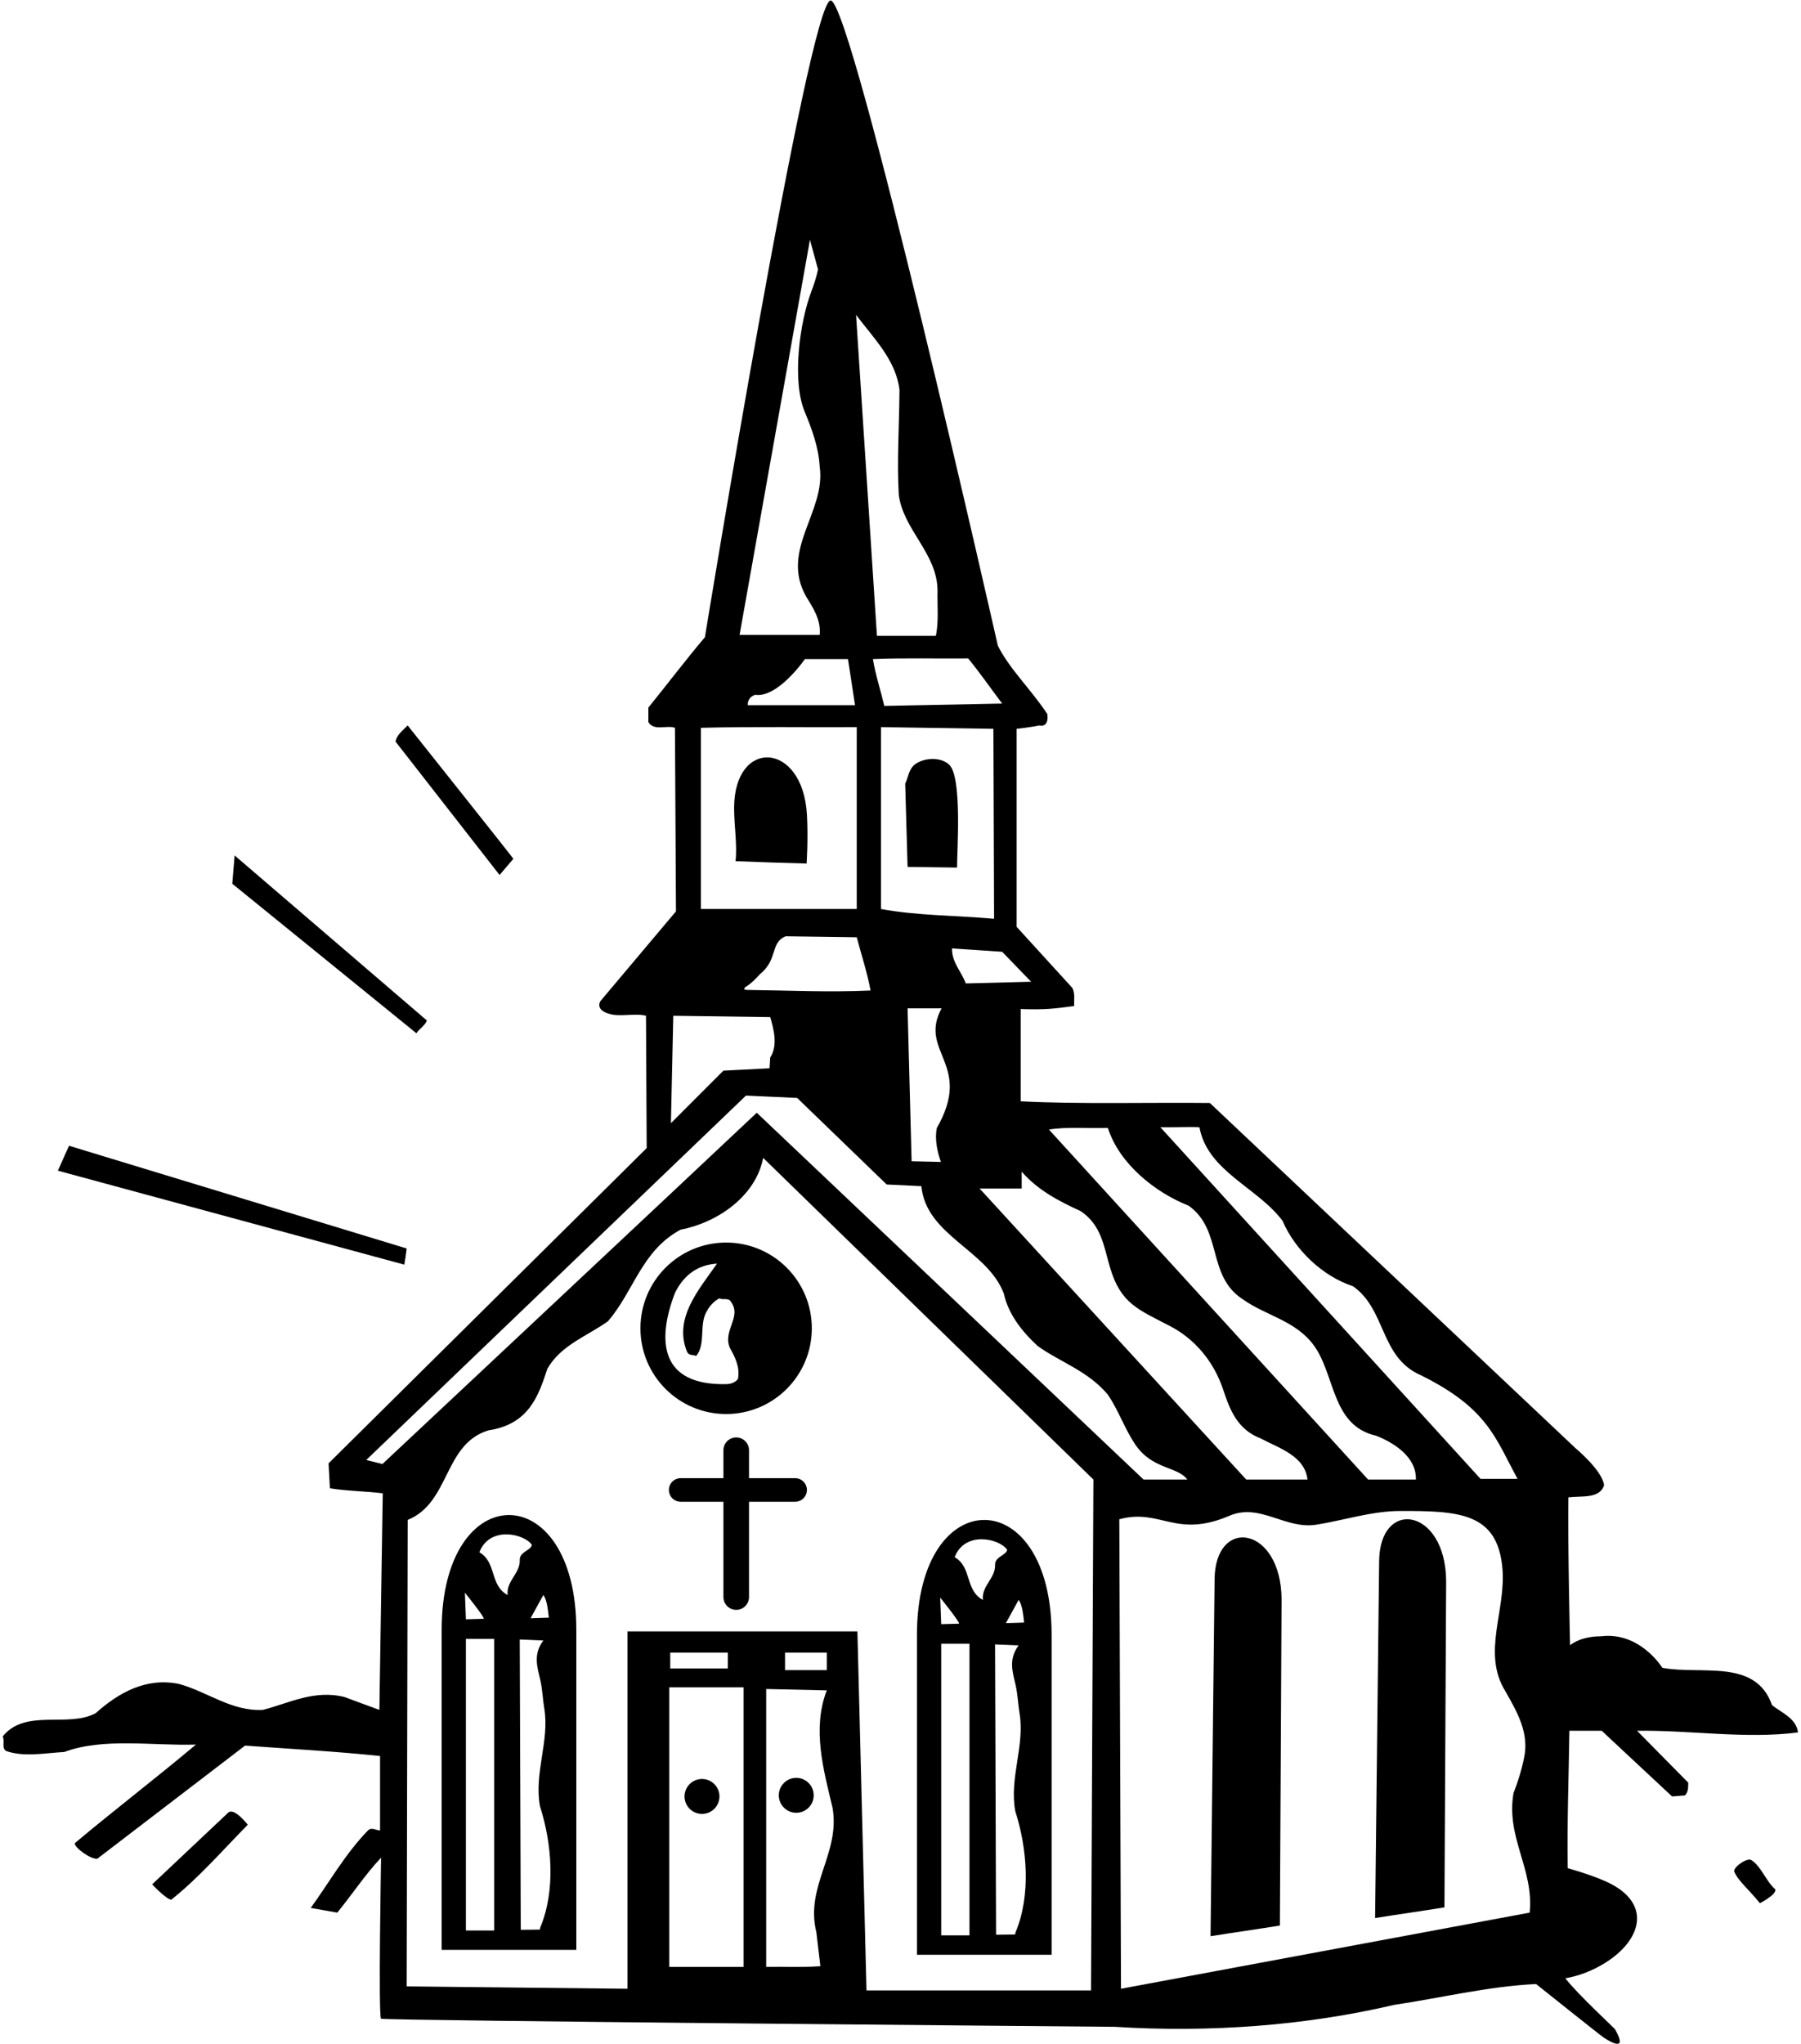 <?xml version="1.0" encoding="UTF-8"?>
<svg xmlns="http://www.w3.org/2000/svg" xmlns:xlink="http://www.w3.org/1999/xlink" width="535pt" height="607pt" viewBox="0 0 535 607" version="1.1">
<g id="surface1">
<path style=" stroke:none;fill-rule:nonzero;fill:rgb(0%,0%,0%);fill-opacity:1;" d="M 126.801 303 L 69.699 254 L 69 262.398 L 123.699 306.801 C 124.5 305.5 126.301 304.5 126.801 303 "/>
<path style=" stroke:none;fill-rule:nonzero;fill:rgb(0%,0%,0%);fill-opacity:1;" d="M 152.5 255 C 152.398 254.699 121.102 215.398 121.102 215.398 C 119.5 217 117.801 218.301 117.5 220.199 L 148.398 259.801 L 152.5 255 "/>
<path style=" stroke:none;fill-rule:nonzero;fill:rgb(0%,0%,0%);fill-opacity:1;" d="M 67.801 538.199 L 45.199 559.5 C 45.199 559.5 49.266 563.867 50.867 564.066 C 59.168 557.465 66.199 549.297 73.602 541.801 C 73.602 541.801 69.602 536.598 67.801 538.199 "/>
<path style=" stroke:none;fill-rule:nonzero;fill:rgb(0%,0%,0%);fill-opacity:1;" d="M 120.801 370.699 L 20.5 340.199 L 17.199 347.602 L 120.102 375.5 C 120.398 373.898 120.602 372.301 120.801 370.699 "/>
<path style=" stroke:none;fill-rule:nonzero;fill:rgb(0%,0%,0%);fill-opacity:1;" d="M 520.262 552.297 C 518.926 551.445 514.691 554.574 515.176 555.742 C 516.266 558.395 519.535 561.066 522.801 565.098 C 522.801 565.098 527.699 562.598 527.398 561 C 524.719 558.797 523.219 554.184 520.262 552.297 "/>
<path style=" stroke:none;fill-rule:nonzero;fill:rgb(0%,0%,0%);fill-opacity:1;" d="M 534.102 514.398 C 533.602 510.199 529.301 508.598 526.398 506.301 C 521.5 492.301 505.301 497.398 493.801 495.199 C 493.801 495.199 487.199 484.398 475.539 485.852 C 472.125 485.852 468.75 486.648 466.398 488.5 C 466.398 488.5 465.699 459 465.898 444.602 C 469.801 444.102 475.199 445.102 476.5 441 C 475.98 436.59 468.051 430.027 468.051 430.027 L 359.398 327.5 C 341.602 327.301 320.398 327.898 303.199 327 L 303.199 299.602 C 310.699 299.898 313.898 299.398 319.102 298.699 C 319 296.398 319.398 295.398 318.602 293.398 L 302 275.199 L 302 216.398 C 302 216.398 306.602 215.898 308.699 215.398 C 311 215.898 311.398 213.801 311.102 212 C 306.301 204.699 299.898 198.699 296.414 191.711 C 296.414 191.711 253.199 0.398 246.762 0.148 C 240.324 -0.102 209.398 189.199 209.398 189.199 C 203.801 195.801 198.199 203.199 192.602 210.102 L 192.602 214.398 C 194.301 217.199 198 215.199 200.5 216.102 L 200.801 270.602 L 178.398 297.199 C 178.398 297.199 176.5 299.883 181.273 301.121 C 184.488 301.961 188.695 300.777 191.898 301.602 L 192.102 340.898 L 97.602 434.5 L 98 441.898 C 102.699 442.699 109.102 442.801 113.699 443.398 L 112.699 507.699 C 109.199 506.398 105.801 505.199 102.398 503.898 C 93.402 501.602 85.902 505.699 78.102 507.699 C 68.801 508.199 61.602 502.301 53.199 500 C 43.5 498 35.301 502.5 28.402 508.699 C 20.102 513.098 7.5 507.199 0.801 515.598 C 1.5 516.898 0.402 519 1.801 519.898 C 7.102 521.801 13.5 520.5 19.102 520.199 C 30.602 515.898 45.301 518.398 58.199 518 C 46.301 528 34.102 537.301 22.199 547.297 C 22.102 548.598 26.902 552.098 28.902 551.898 L 72.801 518.301 C 86.199 519.301 99.699 520 112.898 521.398 L 112.898 543.5 C 111.699 543.5 110.398 542.398 109.301 543.5 C 102.5 550.5 97.902 558.797 92.301 566.5 L 100.199 567.898 C 104.602 562.5 108.699 556.297 113.199 551.598 C 113.199 551.598 112.352 599.039 113.199 599.398 C 114.547 599.973 331.102 601.801 331.102 601.801 C 359.5 603.602 388.102 601.398 414.102 595.297 C 428.199 593.199 442 589.797 456.301 589.098 C 456.301 589.098 475.5 604.426 476.438 605.031 C 479.031 606.715 483.438 609.027 479.781 602.57 C 479.527 602.125 468.602 592.098 465 587.398 C 469.105 586.68 473.102 585.121 476.699 582.895 C 487.961 575.922 490.816 564.832 477.051 558.648 C 474.102 557.324 470.449 556.051 465.699 554.699 C 465.5 540.398 466 528.098 466.199 513.898 L 475.801 513.898 L 496.699 533.398 L 500.5 533.098 C 501.5 532.199 501.5 530.699 501.5 529.301 L 486.301 513.898 C 502.398 513.699 518.5 516.398 534.102 514.398 Z M 356.301 334.699 C 358.699 347.801 373.5 352.5 381 362.5 C 384.699 371.199 393 379 401.898 381.898 C 411.801 388.801 409.898 403 422 408.301 C 442.039 418.184 444.199 427.066 450.801 439.102 L 439.801 439.102 L 344.699 334.699 C 348.898 334.801 352.699 334.5 356.301 334.699 Z M 329.102 334.898 C 332.5 345.602 343.199 354.102 353.102 358 C 363.301 365.301 358.398 378.801 369.199 385.801 C 376.102 390.699 384.867 392.066 390.301 399.5 C 396.699 408.258 395.5 423.301 408.801 426.301 C 414.102 428.398 420.801 432.602 420.602 439.301 L 406.398 439.301 L 311.602 335.398 C 316.699 334.5 323.301 335.102 329.102 334.898 Z M 303.5 352.898 L 303.5 347.898 C 308.398 353.5 314.699 356.699 321 359.602 C 327.242 363.723 327.938 370.305 329.766 376.43 C 332.969 387.16 338.172 388.828 347.648 393.785 C 354.5 397.371 360.395 403.73 363.375 412.676 C 365.367 418.656 367.582 424.453 374.5 427.102 C 379.699 429.898 387.602 432.199 388.398 439.301 L 370.199 439.301 L 291 352.898 Z M 306.301 291.5 L 286.898 292 C 285.602 288.5 282.699 285.699 282.801 281.602 L 297.699 282.602 Z M 279.5 345 L 270.801 344.801 L 269.602 299.398 L 279.699 299.398 C 272.699 312.398 289.199 315.898 278.301 334.898 C 277.602 338.102 278.398 341.898 279.5 345 Z M 261.699 269.898 L 261.699 215.898 L 295.102 216.398 L 295.301 272.801 C 284.102 271.801 272.398 271.898 261.699 269.898 Z M 287.602 195.5 C 291.199 199.898 294.301 204.398 297.699 208.898 L 262.699 209.602 C 261.602 205 260.102 200.5 259.301 195.699 C 268.602 195.301 278.199 195.602 287.602 195.5 Z M 267.199 115.801 C 267.102 127.102 266.398 137.199 267 147 C 268.398 157.398 278.398 164.301 278.5 175.301 C 278.398 179.801 278.898 184.602 278 188.801 L 260.5 188.801 L 254.301 93.5 C 259.602 100.5 266.199 107 267.199 115.801 Z M 251.898 195.699 L 254 209.398 L 222.102 209.398 C 222.102 207.801 222.898 206.801 224.301 206.301 C 231.102 207.301 239.102 195.699 239.102 195.699 Z M 240.602 71.199 L 243 80 C 242.535 82.242 241.828 84.398 241.023 86.52 C 237.531 95.688 235.215 112.969 239.016 122.184 C 241.195 127.465 243.184 132.793 243.5 138.602 C 245.398 151.898 231.699 163.199 239.398 177 C 241.5 180.5 243.898 183.898 243.5 188.5 L 219.699 188.5 Z M 208.199 216.102 C 223.5 215.699 240.602 216 254.5 215.898 L 254.5 269.898 L 208.199 269.898 Z M 258.602 294.102 C 246.32 294.66 234.215 294.082 221.707 293.926 C 220.871 293.914 220.926 293.375 221.699 292.902 C 223.172 292.004 224.457 290.676 225.699 289.301 C 231.199 284.898 228.699 279.898 233.398 278 L 254.5 278.301 C 255.898 283.602 257.602 288.699 258.602 294.102 Z M 200 301.602 L 228.801 302 C 229.898 305.801 231.102 310.398 228.801 314 L 228.602 317.199 L 214.898 317.898 L 199.301 333.5 Z M 220.898 584 L 198.801 584 L 198.801 501 L 220.898 501 Z M 199.102 495.398 L 199.102 490.699 L 216.199 490.699 L 216.199 495.398 Z M 242.5 573.699 L 243.699 583.797 C 238.5 584.199 233 583.898 227.602 584 L 227.602 501.5 L 245.602 501.898 C 241.199 513.301 244.602 525.398 247.301 536.699 C 249.699 550.398 239.102 559.898 242.5 573.699 Z M 233.199 495.898 L 233.199 490.699 L 245.602 490.699 L 245.602 495.898 Z M 324.102 591 L 257.398 591 L 254.699 484.398 L 186.398 484.398 L 186.398 590.5 L 120.801 589.797 L 121.102 451.301 C 133.801 446.102 131.699 428.801 145.102 424.699 C 157.199 422.898 160 414.301 162.602 406.398 C 166.699 399.301 174.5 396.699 180.602 392.301 C 188.301 383.398 190.602 371.301 202.199 365.102 C 212.898 363.102 224.5 355.301 226.699 343.801 L 324.801 439.301 Z M 224.801 330.398 C 205.199 348.898 113.602 434.699 113.602 434.699 L 108.801 433.5 L 221.602 325.301 L 236.801 326 L 263.398 351.699 L 273.699 352.199 C 275.102 366.898 293.301 371.102 298.199 384.102 C 299.5 390.102 303.5 395.301 308.301 399.699 C 315.199 404.602 323.102 407 329.102 414.102 C 332.25 418.75 334 424.02 337.117 428.727 C 342.199 436.398 349.699 435.301 352.699 439.301 L 339.699 439.301 Z M 454.398 567.898 L 333 590.5 L 332.5 451.102 C 344.867 447.734 349.199 457.066 365.602 449.898 C 374.535 446.398 381.898 454.199 391.102 452.699 C 399.012 451.449 407.504 448.66 415.867 448.641 C 433.422 448.598 444.719 449.16 446.277 465.395 C 447.504 478.141 440.074 490.727 447.199 502.199 C 450.602 508.199 454.398 514.598 452.699 522.098 C 452 525.598 450.898 529.098 449.602 532.398 C 447.301 545.598 455.699 554.898 454.398 567.898 "/>
<path style=" stroke:none;fill-rule:nonzero;fill:rgb(0%,0%,0%);fill-opacity:1;" d="M 271.5 227.199 C 269.898 228.699 269.801 230.801 268.898 232.699 L 269.602 257.398 L 284.301 257.602 C 284.301 252.398 285.801 231.199 282.102 227.199 C 279.5 224.5 274 225 271.5 227.199 "/>
<path style=" stroke:none;fill-rule:nonzero;fill:rgb(0%,0%,0%);fill-opacity:1;" d="M 218.074 239.773 C 218.051 245.074 219.051 250.848 218.5 255.699 C 225.602 256 232.602 256.199 239.602 256.398 C 239.602 256.398 240.109 249.195 239.703 241.898 C 238.496 220.129 218.172 219.066 218.074 239.773 "/>
<path style=" stroke:none;fill-rule:nonzero;fill:rgb(0%,0%,0%);fill-opacity:1;" d="M 208.535 538.586 C 211.398 538.586 213.719 536.262 213.719 533.398 C 213.719 530.535 211.398 528.215 208.535 528.215 C 205.672 528.215 203.348 530.535 203.348 533.398 C 203.348 536.262 205.672 538.586 208.535 538.586 "/>
<path style=" stroke:none;fill-rule:nonzero;fill:rgb(0%,0%,0%);fill-opacity:1;" d="M 236.535 527.879 C 233.672 527.879 231.348 530.203 231.348 533.066 C 231.348 535.93 233.672 538.25 236.535 538.25 C 239.398 538.25 241.719 535.93 241.719 533.066 C 241.719 530.203 239.398 527.879 236.535 527.879 "/>
<path style=" stroke:none;fill-rule:nonzero;fill:rgb(0%,0%,0%);fill-opacity:1;" d="M 236.199 438.898 L 222.5 438.898 L 222.5 430.602 C 222.5 428.5 220.801 426.801 218.699 426.801 C 216.602 426.801 214.898 428.5 214.898 430.602 L 214.898 438.898 L 202.199 438.898 C 200.27 438.898 198.699 440.465 198.699 442.398 C 198.699 444.332 200.27 445.898 202.199 445.898 L 214.898 445.898 L 214.898 474.199 C 214.898 476.297 216.602 478 218.699 478 C 220.801 478 222.5 476.297 222.5 474.199 L 222.5 445.898 L 236.199 445.898 C 238.133 445.898 239.699 444.332 239.699 442.398 C 239.699 440.465 238.133 438.898 236.199 438.898 "/>
<path style=" stroke:none;fill-rule:nonzero;fill:rgb(0%,0%,0%);fill-opacity:1;" d="M 312.387 485.414 C 312.387 439.926 272.387 439.926 272.387 485.414 L 272.387 580.414 L 312.387 580.414 Z M 304.223 481.77 L 298.805 481.938 L 302.59 475.055 C 303.637 476.355 303.973 479.438 304.223 481.77 Z M 284.887 482.105 C 284.707 482.129 279.59 482.254 279.59 482.254 L 279.289 474.355 C 279.289 474.355 285.254 481.738 284.887 482.105 Z M 287.988 574.652 L 279.59 574.652 L 279.59 488.055 L 287.988 488.055 Z M 283.59 462.355 C 286.57 454.551 296.75 456.711 299.188 460.152 C 298.887 461.855 295.59 462.152 295.59 464.555 C 295.789 468.652 291.488 470.855 291.988 475.055 C 286.59 472.152 288.789 465.355 283.59 462.355 Z M 301.676 573.75 C 301.645 573.82 301.551 574.391 301.551 574.391 L 295.887 574.453 L 295.59 488.254 L 302.59 488.555 C 299.5 492.676 300.805 496.426 301.664 500.199 C 302.355 503.227 302.449 506.27 302.859 508.707 C 304.484 518.324 299.785 527.836 301.59 537.754 C 305.164 548.887 306.273 562.781 301.676 573.75 "/>
<path style=" stroke:none;fill-rule:nonzero;fill:rgb(0%,0%,0%);fill-opacity:1;" d="M 409.684 463.703 L 408.484 569.504 C 415.984 568.305 421.684 567.539 429.086 566.336 L 429.586 469.402 C 429.414 447.672 409.75 444.672 409.684 463.703 "/>
<path style=" stroke:none;fill-rule:nonzero;fill:rgb(0%,0%,0%);fill-opacity:1;" d="M 360.801 469.102 L 359.602 574.898 C 367.102 573.699 372.801 572.934 380.199 571.734 L 380.699 474.801 C 380.535 453.066 360.867 450.066 360.801 469.102 "/>
<path style=" stroke:none;fill-rule:nonzero;fill:rgb(0%,0%,0%);fill-opacity:1;" d="M 190.246 394.398 C 190.246 408.457 201.641 419.855 215.699 419.855 C 229.758 419.855 241.156 408.457 241.156 394.398 C 241.156 380.34 229.758 368.941 215.699 368.941 C 201.641 368.941 190.246 380.34 190.246 394.398 Z M 217.102 386.5 C 220.5 391 214.602 395 216.801 400.199 C 218.398 403 219.898 406.102 219.199 409.5 C 218.227 410.594 217.008 410.949 215.703 410.977 C 196.129 411.406 195.027 398.18 200.5 383.898 C 203.199 378.398 207.5 375.5 213 375.199 C 207.602 382.898 200 391.5 204.102 401.398 C 204.699 402.602 205.898 402.199 206.801 402.602 C 209.801 399.102 207.5 393 210.102 389.102 C 210.801 387.699 212.301 386.199 213.699 385.5 C 214.699 386.102 216.398 385.199 217.102 386.5 "/>
<path style=" stroke:none;fill-rule:nonzero;fill:rgb(0%,0%,0%);fill-opacity:1;" d="M 131.199 483.961 L 131.199 578.961 L 171.199 578.961 L 171.199 483.961 C 171.199 438.473 131.199 438.473 131.199 483.961 Z M 143.699 480.648 C 143.52 480.672 138.398 480.801 138.398 480.801 L 138.102 472.898 C 138.102 472.898 144.066 480.285 143.699 480.648 Z M 146.801 573.199 L 138.398 573.199 L 138.398 486.602 L 146.801 486.602 Z M 142.398 460.898 C 145.383 453.098 155.562 455.258 158 458.699 C 157.699 460.398 154.398 460.699 154.398 463.102 C 154.602 467.199 150.301 469.398 150.801 473.602 C 145.398 470.699 147.602 463.898 142.398 460.898 Z M 160.488 572.297 C 160.457 572.363 160.363 572.938 160.363 572.938 L 154.699 573 L 154.398 486.801 L 161.398 487.102 C 158.312 491.223 159.617 494.973 160.48 498.746 C 161.168 501.77 161.262 504.816 161.676 507.25 C 163.297 516.871 158.598 526.383 160.398 536.301 C 163.977 547.43 165.086 561.328 160.488 572.297 Z M 157.617 480.484 L 161.398 473.602 C 162.449 474.898 162.785 477.984 163.035 480.316 L 157.617 480.484 "/>
</g>
</svg>
